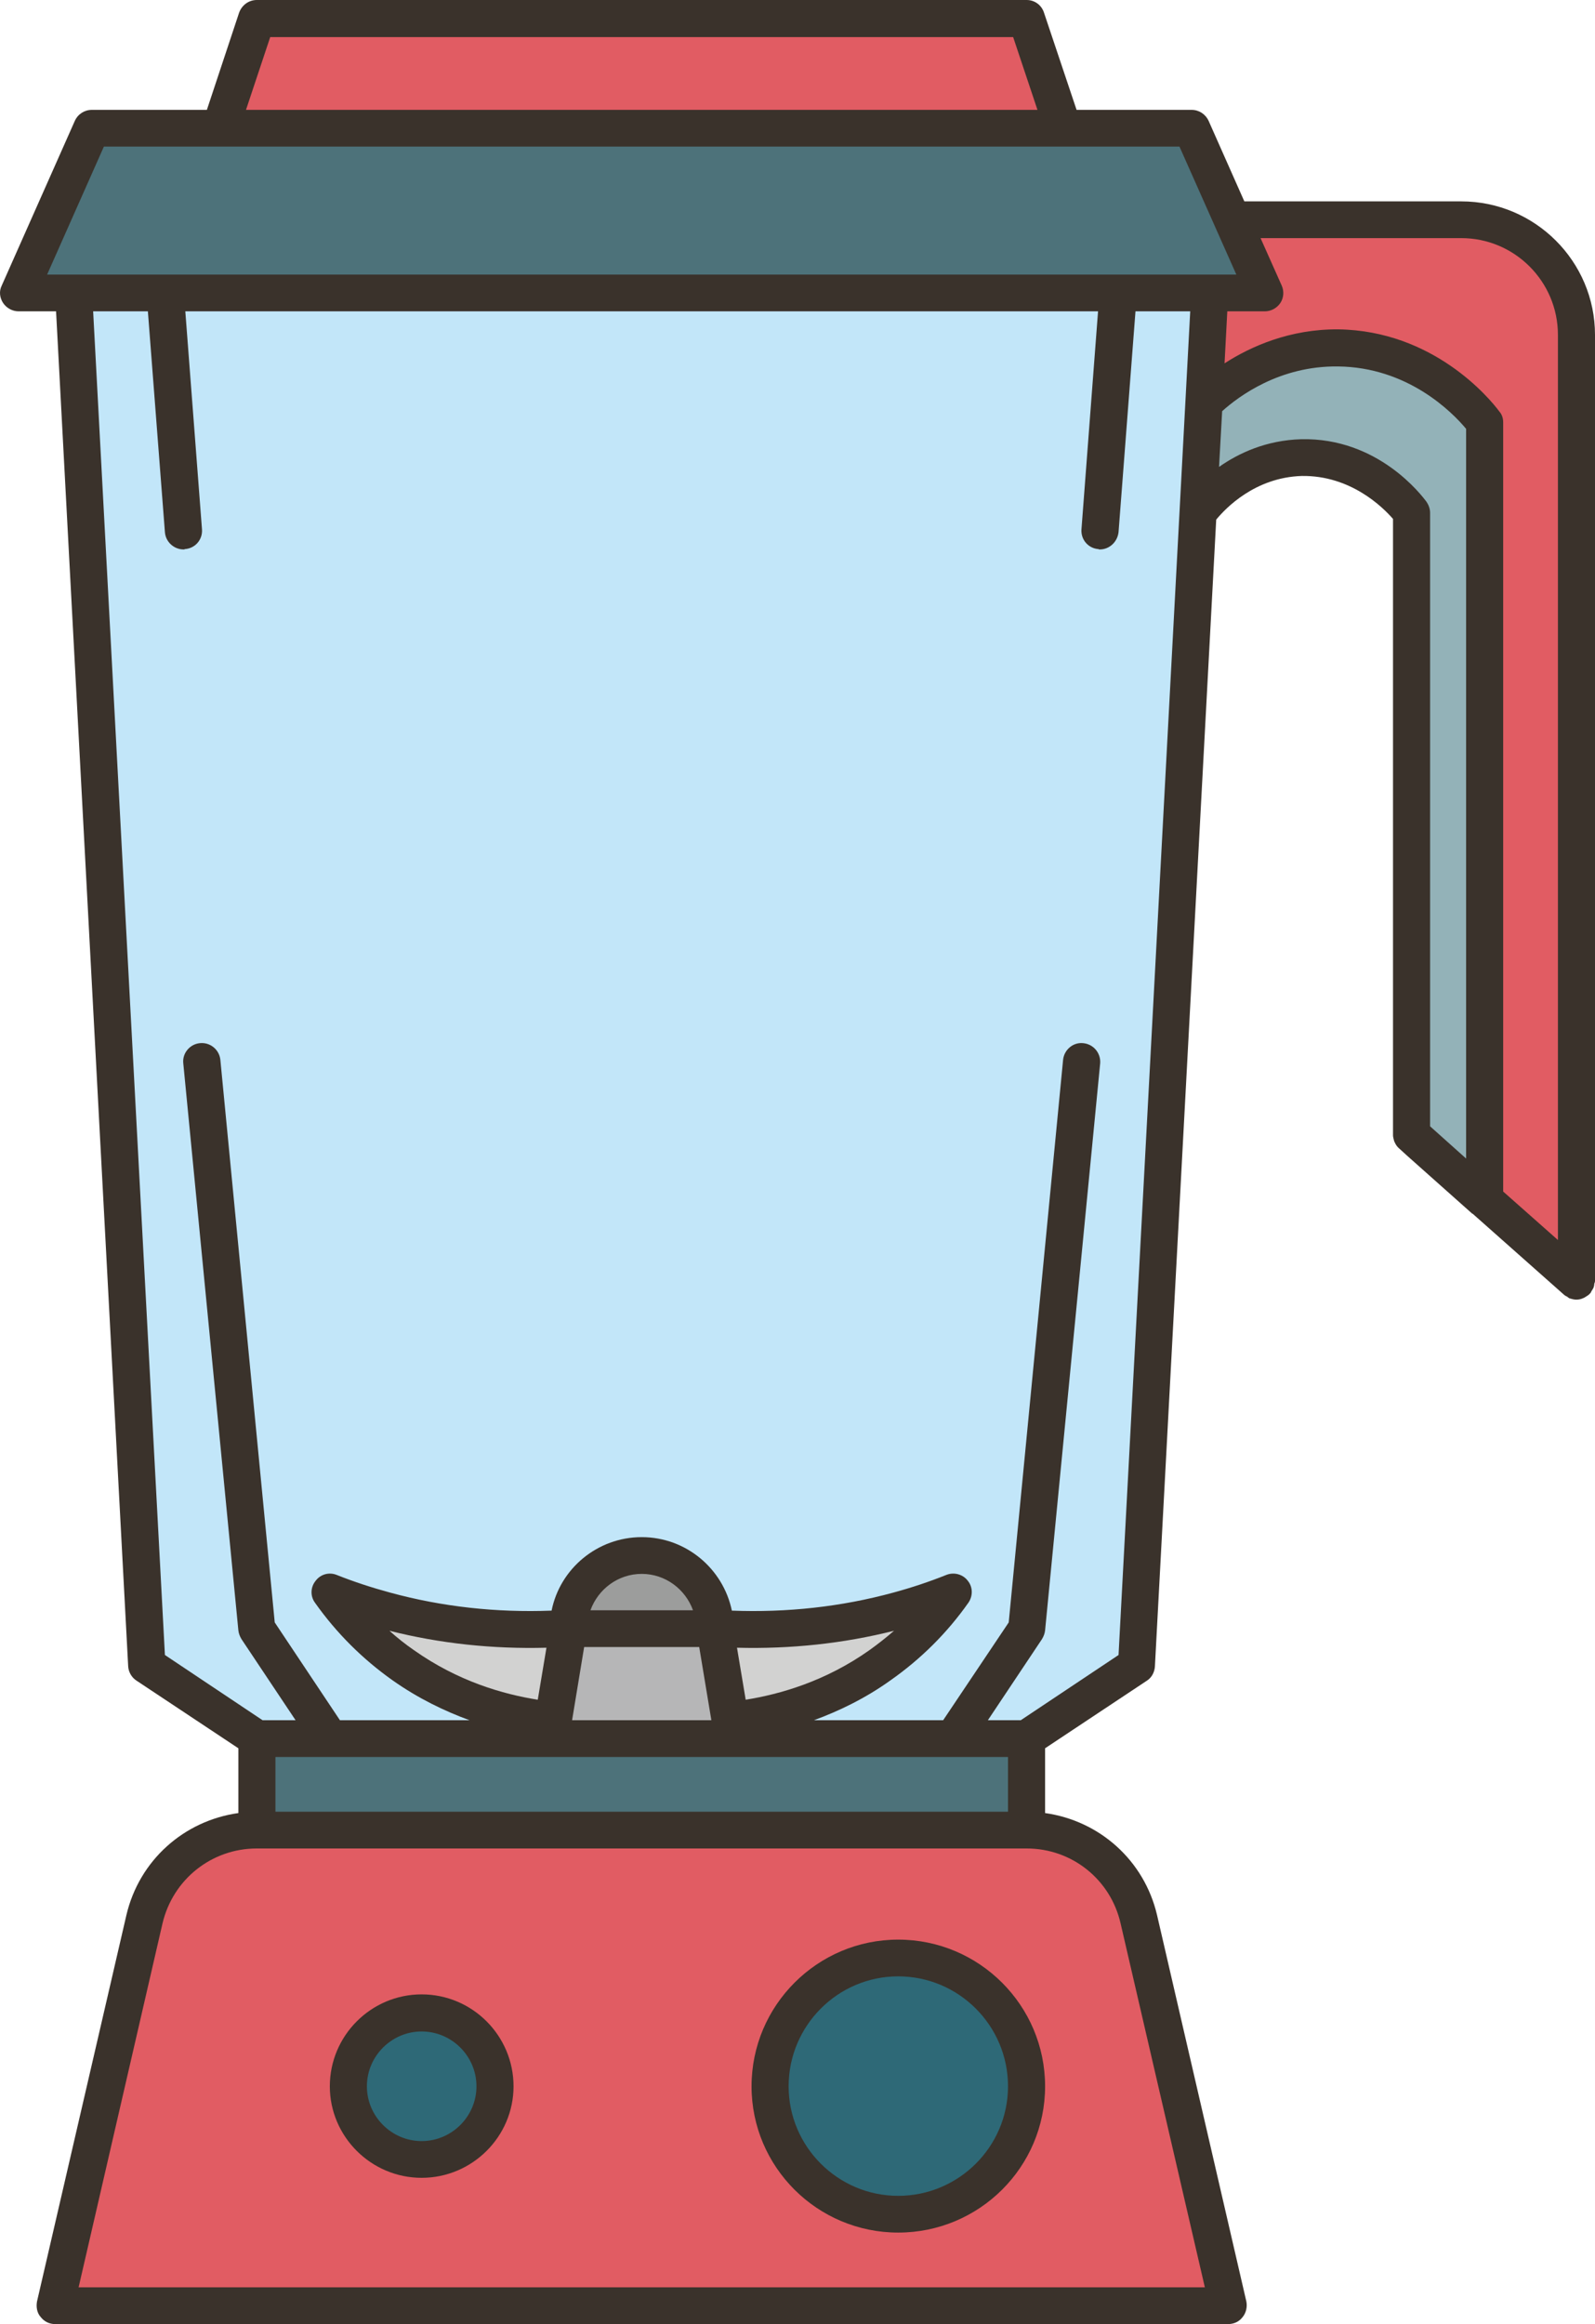 <?xml version="1.0" encoding="utf-8"?>
<svg viewBox="396.395 1100.051 17.98 26.188" xmlns="http://www.w3.org/2000/svg">
  <defs>
    <clipPath id="1cec8b4cbe">
      <path d="M 396.375 1100.02 L 414.375 1100.02 L 414.375 1126.27 L 396.375 1126.27 Z M 396.375 1100.02 " clip-rule="nonzero"/>
    </clipPath>
    <clipPath id="f21fa1bf90">
      <path d="M 397 1120 L 411 1120 L 411 1126.27 L 397 1126.27 Z M 397 1120 " clip-rule="nonzero"/>
    </clipPath>
    <clipPath id="544dcba159">
      <path d="M 409 1102 L 414.375 1102 L 414.375 1115 L 409 1115 Z M 409 1102 " clip-rule="nonzero"/>
    </clipPath>
    <clipPath id="8add08cfe7">
      <path d="M 398 1100.02 L 409 1100.02 L 409 1102 L 398 1102 Z M 398 1100.02 " clip-rule="nonzero"/>
    </clipPath>
    <clipPath id="3eed828f3c">
      <path d="M 396.375 1101 L 411 1101 L 411 1104 L 396.375 1104 Z M 396.375 1101 " clip-rule="nonzero"/>
    </clipPath>
    <clipPath id="93d9b9886b">
      <path d="M 396.375 1100.02 L 414.375 1100.02 L 414.375 1126.27 L 396.375 1126.27 Z M 396.375 1100.02 " clip-rule="nonzero"/>
    </clipPath>
  </defs>
  <g>
    <g clip-path="url(#1cec8b4cbe)">
      <path fill="#c2e6f9" d="M 412.867 1102.527 L 410.285 1102.527 L 409.828 1101.496 L 408.379 1101.496 L 407.965 1100.262 L 399.289 1100.262 L 398.875 1101.496 L 397.43 1101.496 L 396.605 1103.352 L 397.223 1103.352 L 398.051 1118.816 L 399.289 1119.641 L 399.289 1120.672 C 398.684 1120.672 398.16 1121.086 398.023 1121.676 L 397.02 1126.031 L 410.238 1126.031 L 409.234 1121.676 C 409.094 1121.086 408.574 1120.672 407.965 1120.672 L 407.965 1119.641 L 409.207 1118.816 L 409.898 1105.832 C 409.898 1105.832 409.898 1105.832 409.902 1105.828 C 409.949 1105.762 410.352 1105.227 411.066 1105.207 C 411.832 1105.188 412.27 1105.777 412.305 1105.824 L 412.305 1112.836 L 413.133 1113.57 L 414.164 1114.484 L 414.164 1103.824 C 414.164 1103.105 413.582 1102.527 412.867 1102.527 Z M 412.867 1102.527 " fill-opacity="1" fill-rule="nonzero"/>
    </g>
    <path fill="#d2d2d1" d="M 402.805 1118.402 L 402.629 1119.434 C 402.285 1119.402 401.609 1119.289 400.941 1118.816 C 400.547 1118.535 400.285 1118.227 400.117 1117.992 C 400.305 1118.066 400.512 1118.137 400.734 1118.195 C 401.527 1118.414 402.242 1118.438 402.805 1118.402 Z M 402.805 1118.402" fill-opacity="1" fill-rule="nonzero"/>
    <path fill="#d2d2d1" d="M 406.523 1118.195 C 406.742 1118.137 406.949 1118.066 407.141 1117.992 C 406.973 1118.227 406.711 1118.535 406.316 1118.816 C 405.645 1119.289 404.973 1119.402 404.629 1119.434 L 404.453 1118.402 C 405.016 1118.438 405.73 1118.414 406.523 1118.195 Z M 406.523 1118.195" fill-opacity="1" fill-rule="nonzero"/>
    <path fill="#b6b6b7" d="M 404.629 1119.434 L 404.66 1119.641 L 402.598 1119.641 L 402.629 1119.434 L 402.805 1118.402 L 404.453 1118.402 L 404.629 1119.434 Z M 404.629 1119.434" fill-opacity="1" fill-rule="nonzero"/>
    <path fill="#9c9d9c" d="M 403.629 1117.578 C 404.086 1117.578 404.453 1117.945 404.453 1118.402 L 402.805 1118.402 C 402.805 1117.945 403.172 1117.578 403.629 1117.578 Z M 403.629 1117.578" fill-opacity="1" fill-rule="nonzero"/>
    <path fill="#2e6977" d="M 406.523 1122.113 C 407.32 1122.113 407.965 1122.762 407.965 1123.559 C 407.965 1124.355 407.32 1125 406.523 1125 C 405.723 1125 405.074 1124.355 405.074 1123.559 C 405.074 1122.762 405.723 1122.113 406.523 1122.113 Z M 406.523 1122.113" fill-opacity="1" fill-rule="nonzero"/>
    <path fill="#2e6977" d="M 401.148 1122.734 C 401.605 1122.734 401.977 1123.102 401.977 1123.559 C 401.977 1124.012 401.605 1124.383 401.148 1124.383 C 400.695 1124.383 400.324 1124.012 400.324 1123.559 C 400.324 1123.102 400.695 1122.734 401.148 1122.734 Z M 401.148 1122.734" fill-opacity="1" fill-rule="nonzero"/>
    <g clip-path="url(#f21fa1bf90)">
      <path fill="#e15c63" d="M 409.234 1121.676 L 410.238 1126.031 L 397.02 1126.031 L 398.023 1121.676 C 398.16 1121.086 398.684 1120.672 399.289 1120.672 L 407.965 1120.672 C 408.574 1120.672 409.094 1121.086 409.234 1121.676 Z M 407.965 1123.559 C 407.965 1122.762 407.32 1122.113 406.523 1122.113 C 405.723 1122.113 405.074 1122.762 405.074 1123.559 C 405.074 1124.355 405.723 1125 406.523 1125 C 407.32 1125 407.965 1124.355 407.965 1123.559 Z M 401.977 1123.559 C 401.977 1123.102 401.605 1122.734 401.148 1122.734 C 400.695 1122.734 400.324 1123.102 400.324 1123.559 C 400.324 1124.012 400.695 1124.383 401.148 1124.383 C 401.605 1124.383 401.977 1124.012 401.977 1123.559 Z M 401.977 1123.559 " fill-opacity="1" fill-rule="nonzero"/>
    </g>
    <path fill="#93b2b8" d="M 413.133 1104.813 L 413.133 1113.57 L 412.305 1112.836 L 412.305 1105.824 C 412.27 1105.777 411.832 1105.188 411.066 1105.207 C 410.352 1105.227 409.949 1105.762 409.902 1105.828 L 409.969 1104.59 C 410.07 1104.488 410.621 1103.961 411.48 1103.973 C 412.48 1103.984 413.063 1104.719 413.133 1104.813 Z M 413.133 1104.813" fill-opacity="1" fill-rule="nonzero"/>
    <g clip-path="url(#544dcba159)">
      <path fill="#e15c63" d="M 414.164 1103.824 L 414.164 1114.484 L 413.133 1113.57 L 413.133 1104.812 C 413.062 1104.719 412.48 1103.984 411.48 1103.973 C 410.621 1103.961 410.07 1104.488 409.969 1104.59 L 410.035 1103.352 L 410.652 1103.352 L 410.285 1102.527 L 412.867 1102.527 C 413.582 1102.527 414.164 1103.105 414.164 1103.824 Z M 414.164 1103.824 " fill-opacity="1" fill-rule="nonzero"/>
    </g>
    <g clip-path="url(#8add08cfe7)">
      <path fill="#e15c63" d="M 407.965 1100.262 L 408.379 1101.496 L 398.875 1101.496 L 399.289 1100.262 Z M 407.965 1100.262 " fill-opacity="1" fill-rule="nonzero"/>
    </g>
    <path fill="#4d727a" d="M 399.289 1119.641 L 407.965 1119.641 L 407.965 1120.672 L 399.289 1120.672 L 399.289 1119.641 Z M 399.289 1119.641" fill-opacity="1" fill-rule="nonzero"/>
    <g clip-path="url(#3eed828f3c)">
      <path fill="#4d727a" d="M 410.285 1102.527 L 410.652 1103.352 L 396.605 1103.352 L 397.43 1101.496 L 409.828 1101.496 Z M 410.285 1102.527 " fill-opacity="1" fill-rule="nonzero"/>
    </g>
    <g clip-path="url(#93d9b9886b)">
      <path fill="#3a322b" d="M 414.367 1114.516 C 414.371 1114.504 414.375 1114.496 414.375 1114.484 L 414.375 1103.824 C 414.375 1102.996 413.699 1102.32 412.867 1102.32 L 410.422 1102.32 L 410.02 1101.414 C 409.984 1101.336 409.91 1101.289 409.828 1101.289 L 408.531 1101.289 L 408.164 1100.195 C 408.137 1100.109 408.059 1100.051 407.969 1100.051 L 399.289 1100.051 C 399.199 1100.051 399.121 1100.109 399.09 1100.195 L 398.727 1101.289 L 397.43 1101.289 C 397.348 1101.289 397.273 1101.336 397.238 1101.414 L 396.414 1103.27 C 396.383 1103.332 396.391 1103.406 396.43 1103.465 C 396.469 1103.523 396.535 1103.559 396.605 1103.559 L 397.027 1103.559 L 397.84 1118.828 C 397.844 1118.891 397.879 1118.953 397.934 1118.988 L 399.082 1119.75 L 399.082 1120.48 C 398.469 1120.566 397.965 1121.012 397.82 1121.629 L 396.812 1125.984 C 396.801 1126.047 396.812 1126.113 396.855 1126.16 C 396.895 1126.211 396.953 1126.238 397.016 1126.238 L 410.238 1126.238 C 410.305 1126.238 410.363 1126.211 410.402 1126.16 C 410.441 1126.113 410.457 1126.047 410.445 1125.984 L 409.438 1121.629 C 409.293 1121.012 408.789 1120.566 408.176 1120.48 L 408.176 1119.75 L 409.324 1118.988 C 409.379 1118.953 409.41 1118.891 409.414 1118.828 L 410.105 1105.906 C 410.211 1105.777 410.543 1105.43 411.07 1105.414 C 411.617 1105.406 411.98 1105.762 412.098 1105.898 L 412.098 1112.836 C 412.098 1112.84 412.098 1112.84 412.098 1112.844 C 412.098 1112.863 412.105 1112.883 412.109 1112.902 C 412.113 1112.91 412.113 1112.918 412.117 1112.922 C 412.129 1112.949 412.145 1112.973 412.168 1112.992 L 412.258 1113.074 L 412.992 1113.727 C 412.992 1113.727 412.996 1113.727 412.996 1113.727 L 414.027 1114.641 C 414.035 1114.648 414.047 1114.656 414.059 1114.66 C 414.07 1114.668 414.078 1114.676 414.086 1114.68 C 414.113 1114.688 414.141 1114.695 414.164 1114.695 C 414.195 1114.695 414.223 1114.688 414.246 1114.676 C 414.254 1114.676 414.258 1114.668 414.262 1114.668 C 414.281 1114.656 414.301 1114.645 414.316 1114.629 C 414.316 1114.625 414.32 1114.625 414.32 1114.625 C 414.328 1114.617 414.332 1114.605 414.336 1114.598 C 414.344 1114.586 414.352 1114.574 414.359 1114.559 C 414.363 1114.547 414.367 1114.531 414.367 1114.516 Z M 412.867 1102.734 C 413.469 1102.734 413.957 1103.223 413.957 1103.824 L 413.957 1114.023 L 413.34 1113.477 L 413.34 1104.812 C 413.34 1104.766 413.328 1104.723 413.297 1104.688 C 413.184 1104.535 412.551 1103.777 411.48 1103.762 C 410.938 1103.758 410.496 1103.953 410.199 1104.145 L 410.23 1103.559 L 410.652 1103.559 C 410.723 1103.559 410.789 1103.523 410.828 1103.465 C 410.867 1103.406 410.871 1103.332 410.844 1103.27 L 410.605 1102.734 Z M 399.441 1100.469 L 407.816 1100.469 L 408.09 1101.289 L 399.168 1101.289 Z M 397.566 1101.703 L 408.379 1101.703 C 408.379 1101.703 408.379 1101.703 408.383 1101.703 L 409.691 1101.703 L 410.332 1103.145 L 396.926 1103.145 Z M 407.758 1119.848 L 407.758 1120.465 L 399.5 1120.465 L 399.5 1119.848 Z M 402.98 1118.609 L 404.277 1118.609 L 404.414 1119.434 L 402.844 1119.434 Z M 404.703 1118.617 C 405.305 1118.633 405.902 1118.57 406.473 1118.426 C 406.383 1118.504 406.289 1118.578 406.195 1118.645 C 405.699 1118.996 405.188 1119.141 404.801 1119.203 Z M 403.051 1118.195 C 403.137 1117.957 403.363 1117.785 403.629 1117.785 C 403.895 1117.785 404.121 1117.957 404.207 1118.195 Z M 402.457 1119.203 C 402.066 1119.141 401.559 1118.996 401.062 1118.645 C 400.965 1118.578 400.871 1118.504 400.785 1118.426 C 401.355 1118.57 401.949 1118.633 402.555 1118.617 Z M 409.027 1121.723 L 409.977 1125.824 L 397.281 1125.824 L 398.227 1121.723 C 398.344 1121.227 398.781 1120.879 399.289 1120.879 L 407.969 1120.879 C 408.477 1120.879 408.914 1121.227 409.027 1121.723 Z M 409.004 1118.699 L 407.902 1119.434 L 407.531 1119.434 L 408.141 1118.52 C 408.16 1118.488 408.172 1118.457 408.176 1118.422 L 408.797 1112.031 C 408.805 1111.918 408.723 1111.816 408.605 1111.805 C 408.492 1111.793 408.391 1111.879 408.379 1111.992 L 407.766 1118.332 L 407.027 1119.434 L 405.57 1119.434 C 405.848 1119.332 406.145 1119.191 406.434 1118.984 C 406.773 1118.746 407.07 1118.453 407.312 1118.109 C 407.363 1118.035 407.363 1117.934 407.305 1117.863 C 407.25 1117.789 407.148 1117.762 407.062 1117.797 C 406.867 1117.875 406.668 1117.941 406.465 1117.996 C 405.879 1118.156 405.266 1118.223 404.645 1118.199 C 404.547 1117.727 404.129 1117.371 403.629 1117.371 C 403.129 1117.371 402.707 1117.727 402.613 1118.199 C 401.992 1118.223 401.379 1118.156 400.793 1117.996 C 400.59 1117.941 400.387 1117.875 400.191 1117.797 C 400.105 1117.762 400.008 1117.789 399.953 1117.863 C 399.895 1117.934 399.891 1118.035 399.945 1118.109 C 400.188 1118.453 400.484 1118.746 400.82 1118.984 C 401.113 1119.191 401.41 1119.332 401.688 1119.434 L 400.227 1119.434 L 399.492 1118.332 L 398.879 1111.992 C 398.867 1111.879 398.766 1111.793 398.648 1111.805 C 398.535 1111.816 398.449 1111.918 398.461 1112.031 L 399.082 1118.422 C 399.086 1118.457 399.098 1118.488 399.117 1118.52 L 399.727 1119.434 L 399.355 1119.434 L 398.254 1118.699 L 397.445 1103.559 L 398.062 1103.559 L 398.254 1106.047 C 398.262 1106.156 398.355 1106.242 398.465 1106.242 C 398.469 1106.242 398.473 1106.242 398.48 1106.238 C 398.594 1106.23 398.68 1106.133 398.672 1106.016 L 398.484 1103.559 L 408.773 1103.559 L 408.586 1106.016 C 408.578 1106.133 408.664 1106.23 408.777 1106.238 C 408.781 1106.242 408.789 1106.242 408.793 1106.242 C 408.902 1106.242 408.992 1106.156 409.004 1106.047 L 409.195 1103.559 L 409.812 1103.559 Z M 411.062 1105 C 410.668 1105.012 410.359 1105.156 410.137 1105.312 L 410.172 1104.684 C 410.359 1104.516 410.82 1104.172 411.477 1104.18 C 412.262 1104.188 412.762 1104.691 412.922 1104.883 L 412.922 1113.105 L 412.516 1112.742 L 412.516 1105.828 C 412.516 1105.785 412.5 1105.742 412.477 1105.707 C 412.422 1105.633 411.93 1104.98 411.062 1105 Z M 411.062 1105 " fill-opacity="1" fill-rule="nonzero"/>
    </g>
    <path fill="#3a322b" d="M 406.52 1121.906 C 405.609 1121.906 404.867 1122.648 404.867 1123.559 C 404.867 1124.469 405.609 1125.207 406.52 1125.207 C 407.434 1125.207 408.176 1124.469 408.176 1123.559 C 408.176 1122.648 407.434 1121.906 406.52 1121.906 Z M 406.52 1124.793 C 405.84 1124.793 405.285 1124.238 405.285 1123.559 C 405.285 1122.875 405.84 1122.32 406.52 1122.32 C 407.203 1122.32 407.758 1122.875 407.758 1123.559 C 407.758 1124.238 407.203 1124.793 406.52 1124.793 Z M 406.52 1124.793" fill-opacity="1" fill-rule="nonzero"/>
    <path fill="#3a322b" d="M 401.148 1122.523 C 400.578 1122.523 400.113 1122.988 400.113 1123.559 C 400.113 1124.125 400.578 1124.59 401.148 1124.59 C 401.719 1124.59 402.184 1124.125 402.184 1123.559 C 402.184 1122.988 401.719 1122.523 401.148 1122.523 Z M 401.148 1124.176 C 400.809 1124.176 400.531 1123.898 400.531 1123.559 C 400.531 1123.219 400.809 1122.941 401.148 1122.941 C 401.488 1122.941 401.766 1123.219 401.766 1123.559 C 401.766 1123.898 401.488 1124.176 401.148 1124.176 Z M 401.148 1124.176" fill-opacity="1" fill-rule="nonzero"/>
  </g>
</svg>